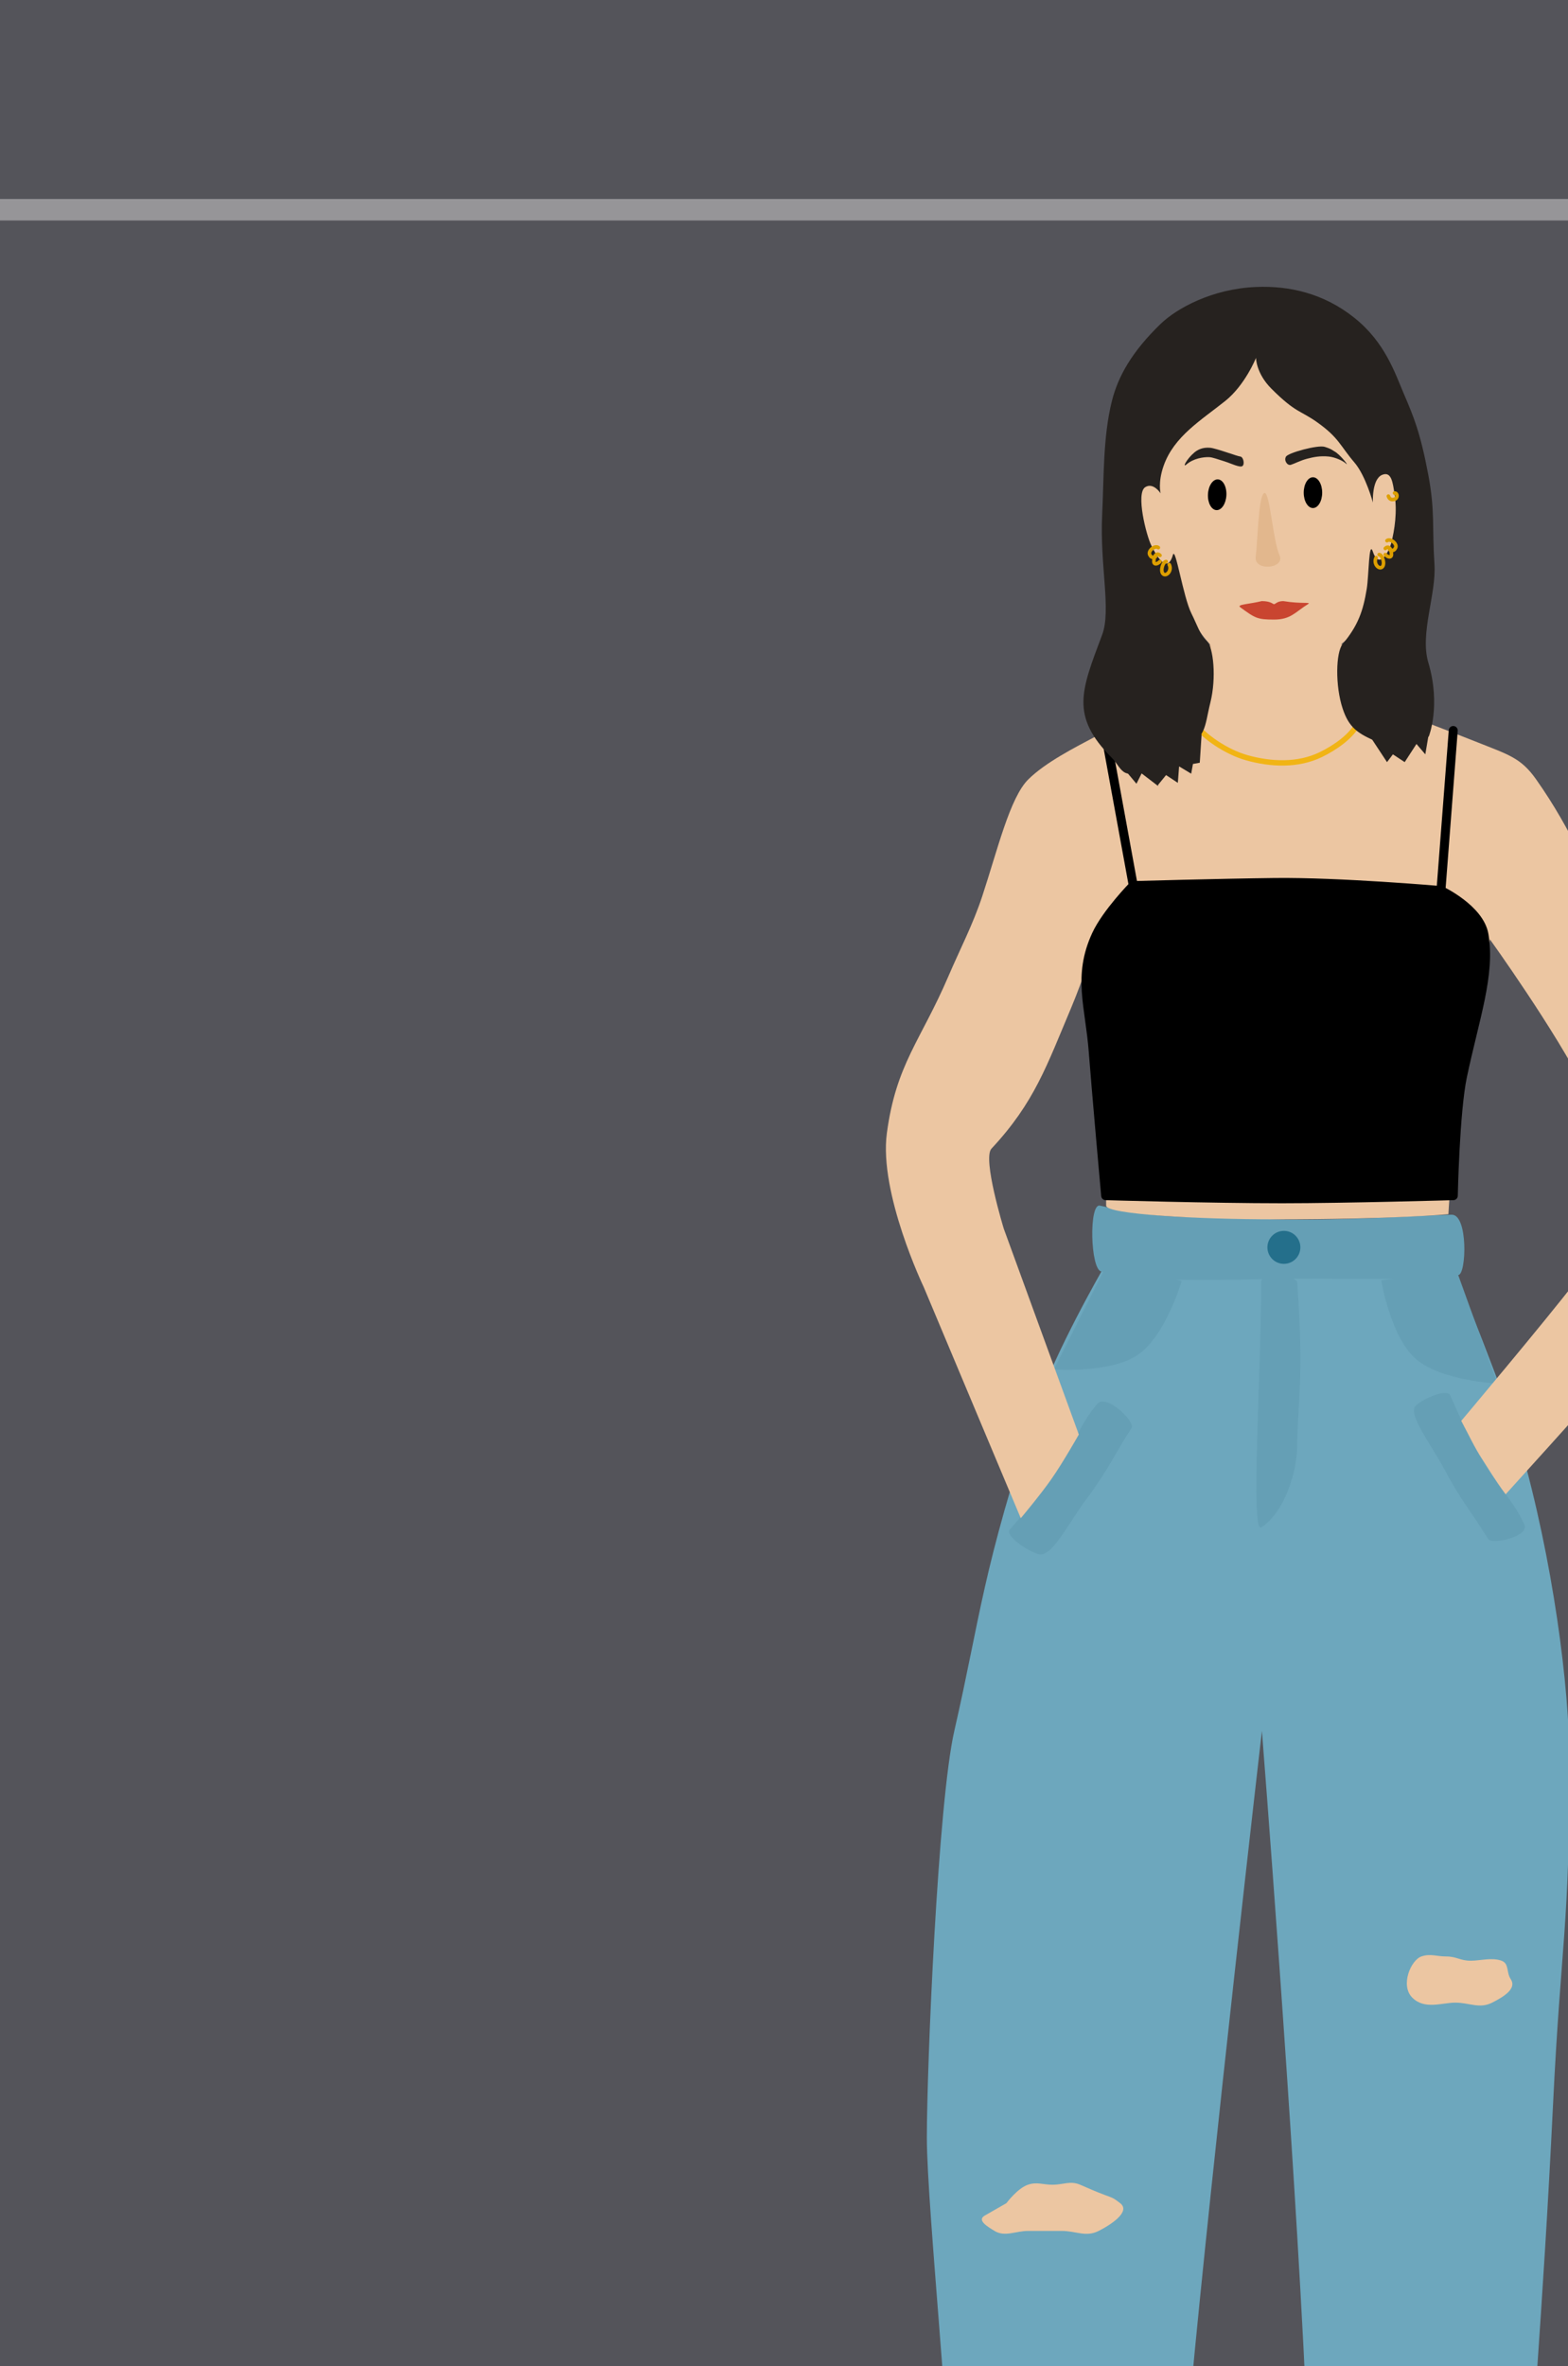 <svg width="875" height="1320" viewBox="0 0 875 1320" fill="none" xmlns="http://www.w3.org/2000/svg">
<g clip-path="url(#clip0_6_5416)">
<rect width="1320" height="875" transform="translate(0 1320) rotate(-90)" fill="#54545A"/>
<rect x="-330" y="111" width="1546" height="12" fill="#969598"/>
<path d="M578.518 784.765C588.71 754.188 615.3 708.135 615.3 708.135H811.474C811.474 708.135 840.577 779.333 848.257 806.175C866.648 870.452 875.844 941.045 875.844 983.958C875.844 1075.91 871.072 1083.06 866.648 1174C860.88 1292.59 854.388 1357.91 848.257 1471.33C846.06 1511.97 839.061 1584.79 839.061 1584.79H728.714C728.714 1584.79 733.183 1433.72 728.714 1336.5C722.089 1192.39 704.192 965.566 704.192 965.566C704.192 965.566 676.605 1204.65 664.344 1336.5C656.118 1424.97 652.083 1584.79 652.083 1584.79H544.8C544.8 1584.79 532.54 1490.42 532.54 1443.74C532.54 1376.26 517.214 1232.24 517.214 1192.39C517.214 1152.54 523.414 1005.41 532.54 965.566C547.334 900.967 547.866 876.722 578.518 784.765Z" fill="#6DA7BD"/>
<path d="M614.54 709.323C608.379 707.92 607.605 671.145 613.767 672.549C650.735 680.969 664.264 678.222 702.832 679.873C743.494 681.614 791.45 678.009 810.091 677.617C819.284 677.424 818.353 710.606 813.864 711.263C789.412 714.843 747.296 712.663 706.605 713.519C668.308 714.324 639.185 714.936 614.54 709.323Z" fill="#659FB5"/>
<path d="M703.802 715.456C703.802 764.776 697.783 855.829 703.802 852.036C716.661 843.932 723.866 821.119 723.866 806.508C723.866 785.641 727.877 768.569 723.866 715.456C723.579 711.661 703.802 708.048 703.802 715.456Z" fill="#659FB5"/>
<path d="M790.32 783.866C795.698 779.252 807.728 774.856 809.265 778.337C814.693 790.627 820.122 802.917 828.661 816.868C837.2 830.819 845.23 838.239 850.658 850.529C853.572 857.125 832.547 861.981 830.412 858.493C821.873 844.542 815.138 836.766 806.605 820.736C797.81 804.212 784.942 788.48 790.32 783.866Z" fill="#659FB5"/>
<path d="M579.347 866.909C571.809 864.506 560.834 856.285 563.447 853.291C572.674 842.724 581.9 832.157 591.068 818.12C600.236 804.082 603.195 793.62 612.422 783.053C617.374 777.381 633.747 793.109 631.455 796.618C622.287 810.655 618.263 820.177 607.026 835.207C595.443 850.701 586.885 869.312 579.347 866.909Z" fill="#659FB5"/>
<circle cx="716.455" cy="695.825" r="9.196" fill="#246F8B"/>
<path d="M790.221 757.522C776.53 745.357 771.333 714.596 771.333 714.596L812.542 709.445L834.863 771.258C834.863 771.258 803.856 769.638 790.221 757.522Z" fill="#659FB5" stroke="#659FB5" stroke-linecap="round" stroke-linejoin="round"/>
<path d="M634.866 755.245C649.926 744.824 658.802 714.917 658.802 714.917L618.518 704.823L588.89 763.485C588.89 763.485 619.866 765.625 634.866 755.245Z" fill="#659FB5" stroke="#659FB5" stroke-linecap="round" stroke-linejoin="round"/>
<path d="M573.605 1244.5C566.9 1244.5 560.693 1248.02 554.988 1244.5C551.334 1242.24 544.873 1238.59 549.567 1235.91L561.586 1229.04C561.586 1229.04 567.753 1220.73 573.605 1218.74C578.683 1217.01 581.977 1218.74 587.341 1218.74C593.376 1218.74 597.248 1216.36 602.794 1218.74C608.024 1220.98 611.461 1222.58 616.8 1224.55C621.205 1226.17 621.411 1226.16 625.116 1229.04C631.15 1233.74 619.922 1241.05 613.097 1244.5C605.913 1248.12 600.539 1244.5 592.492 1244.5H573.605Z" fill="#ECC6A2"/>
<path d="M812.082 1117.15C804.706 1117.15 794.979 1121.24 788.111 1114.37C781.243 1107.5 787.343 1093.38 793.195 1091.39C798.273 1089.66 801.567 1091.39 806.931 1091.39C812.966 1091.39 814.7 1093.77 820.735 1093.77C825.953 1093.77 832.566 1091.8 837.905 1093.77C842.309 1095.39 840.452 1100.17 843.056 1104.07C846.49 1109.22 839.512 1113.7 832.687 1117.15C825.503 1120.77 820.129 1117.15 812.082 1117.15Z" fill="#ECC6A2"/>
<path d="M573.878 434.724C583.56 425.206 599.667 417.069 611.65 410.686C673.245 377.878 779.918 396.95 779.918 396.95C779.918 396.95 807.39 407.252 824.56 414.12C841.73 420.988 848.703 422.71 857.184 434.724C877.788 463.914 886.249 487.727 905.26 522.292C924.147 556.633 936.166 580.671 953.336 611.577C967.137 636.418 975.203 655.824 972.224 668.239C965.218 697.428 938.143 723.95 906.979 759.241C883.439 785.898 840.204 833.584 840.204 833.584C834.487 825.962 830.75 819.521 826.865 813.576C822.835 807.408 819.986 801.142 815.433 792.616C815.433 792.616 862.335 736.919 879.505 714.598C893.588 696.29 906.979 671.673 906.979 661.371C906.979 657.937 893.241 625.313 884.656 608.143C868.022 574.875 831.431 524.009 831.431 524.009C831.431 524.009 828.796 543.982 826.279 556.633C820.691 584.727 816.143 600.329 812.541 628.747C809.674 651.365 808.259 677.335 808.259 677.335C808.259 677.335 778.276 680.193 711.585 680.193C667.759 680.193 617.264 677.335 617.264 672.572L617.264 671.94C617.265 654.799 617.265 645.641 613.367 628.747C603.067 584.105 611.652 524.009 611.652 524.009C611.652 524.009 604.023 547.323 597.916 561.784C584.133 594.423 577.311 615.011 553.274 640.766C548.123 646.286 560.142 685.409 560.142 685.409L602.02 800.238C602.02 800.238 593.275 815.693 586.776 825.009C580.559 833.921 569.627 846.922 569.627 846.922L515.497 718.032C515.497 718.032 490.425 665.652 494.895 632.181C500.059 593.512 513.782 580.671 529.235 544.613C535.838 529.205 542.869 515.89 548.123 499.971C556.708 473.957 563.575 444.853 573.878 434.724Z" fill="#ECC6A2"/>
<path d="M676.852 367.912C675.388 364.822 675.135 359.327 675.135 359.327H748.967C748.967 359.327 748.652 363.077 747.249 366.195C745.874 369.252 743.815 372.204 738.664 374.78C731.796 378.214 723.211 381.648 712.909 381.648C702.607 381.648 690.522 379.931 685.437 376.497C681.508 373.843 678.882 372.197 676.852 367.912Z" fill="#DFB48B"/>
<path d="M657.966 328.421C654.613 321.716 635.351 326.643 632.21 319.836C625.509 305.313 621.908 287.213 621.908 287.213L683.721 172.172L773.306 220.185C773.306 220.185 786.675 277.198 790.176 312.968C790.638 317.687 766.068 315.095 766.138 319.836C766.27 328.781 757.553 350.742 752.402 355.893C747.52 360.775 730.705 373.063 712.91 373.063C695.74 373.063 679.775 364.439 675.136 359.327C670.496 354.215 668.268 350.742 664.834 343.874C662.416 339.039 661.4 335.289 657.966 328.421Z" fill="#ECC6A2"/>
<path d="M676.852 378.254C676.852 370.576 675.134 352.499 675.134 352.499L748.966 354.185C748.966 354.185 747.262 371.518 747.249 378.223C747.243 381.657 748.489 388.723 750.683 391.959C752.565 394.734 762.784 393.676 766.136 393.676C772.998 393.676 720.913 429.951 726.5 434.813C729.45 437.379 840.257 427.945 804.214 434.813C786.532 438.182 732.085 474.304 732.085 474.304C732.085 474.304 697.426 493.642 704.5 458.5C705.63 452.884 643.684 399.508 647.671 395.393C652.542 390.366 665.615 399.147 669.983 393.676C672.629 390.362 676.852 383.405 676.852 378.254Z" fill="#ECC6A2"/>
<path d="M611.788 521.474C617.422 509.304 632.392 494.002 632.392 494.002C632.392 494.002 680.525 492.647 711.375 492.285C747.581 491.86 804.094 496.785 804.094 496.785C804.094 496.785 825.714 506.968 828.132 521.474C831.853 543.795 822.981 567.834 816.113 600.457C811.96 620.185 811 667 811 667C811 667 751.095 668.73 715.5 668.73C675.5 668.73 617 667 617 667C617 667 611.663 607.716 610.071 586.721C608.143 561.305 601.079 544.605 611.788 521.474Z" fill="black"/>
<path d="M616.939 409.5L632.392 494.002M632.392 494.002C632.392 494.002 617.422 509.304 611.788 521.474C601.079 544.605 608.143 561.305 610.071 586.721C611.663 607.716 617 667 617 667C617 667 675.5 668.73 715.5 668.73C751.095 668.73 811 667 811 667C811 667 811.96 620.185 816.113 600.457C822.981 567.834 831.853 543.795 828.132 521.474C825.714 506.968 804.094 496.785 804.094 496.785M632.392 494.002C632.392 494.002 680.525 492.647 711.375 492.285C747.581 491.86 804.094 496.785 804.094 496.785M804.094 496.785L810.962 407.5" stroke="black" stroke-width="5" stroke-linecap="round" stroke-linejoin="round"/>
<path d="M666.593 403.816C671.744 410.684 683.931 419.375 695.782 422.704C709.339 426.511 724.313 427.115 736.99 420.987C745.113 417.061 754.161 410.684 757.595 403.816" stroke="#F1B415" stroke-width="3"/>
<path d="M683.721 223.682C694.857 214.781 700.891 199.644 700.891 199.644C700.891 199.644 700.891 208.229 709.477 216.814C723.213 230.55 725.471 228.729 735.232 235.701C747.251 244.286 747.793 248.632 755.836 258.022C762.127 265.367 766.138 280.344 766.138 280.344C766.138 280.344 765.407 267.315 771.289 264.891C776.586 262.708 777.215 269.542 778.157 275.193C779.875 285.495 778.157 295.797 776.44 302.665C775.191 307.662 769.572 318.119 766.138 307.816C763.805 300.819 763.89 321.14 762.704 328.42C760.678 340.854 757.849 348.958 749.264 359.26C745.4 363.896 745.018 382.582 749.264 395.32C752.699 405.625 757.334 409.33 769.572 414.207C786.343 420.892 797.34 410.771 797.34 410.771C797.34 410.771 804.208 393.601 797.044 369.562C792.222 353.382 801.588 331.531 800.476 314.684C799.107 293.943 800.886 285.319 797.044 264.891C792.602 241.268 788.756 232.201 783.605 220.182C778.454 208.163 773.006 191.062 755.836 177.323C738.666 163.584 719.421 159.316 700.891 160.086C676.257 161.11 656.544 172.106 647.664 180.691C631.678 196.144 623.919 209.946 620.485 223.682C615.441 243.859 616.059 266.373 615.044 287.146C613.666 315.346 620.193 340.373 615.044 354.109C603.399 385.175 597.024 399.332 620.485 422.79C625.636 427.941 626.579 436.593 639.079 427.941C652.149 418.894 643.105 422.724 658.262 417.639C673.419 412.554 672 405.625 675.433 391.886C678.866 378.148 677.149 360.977 673.419 357.61C669.689 354.242 668.266 349.025 664.831 342.156C660.244 332.982 655.947 304.58 654.532 309.533C651.098 321.552 644.23 307.816 642.513 304.382C639.668 298.692 633.7 275.155 639.079 271.759C643.614 268.894 647.664 275.193 647.664 275.193C647.664 275.193 646.028 269.222 649.381 259.739C655.149 243.424 670.204 234.486 683.721 223.682Z" fill="#26221F"/>
<path d="M645.99 438.156L637.405 420.986L658.923 415.022L657.279 436.71L650.703 432.373L645.99 438.156Z" fill="#26221F"/>
<path d="M773.999 425.143L764.465 410.684H797.088L795.371 420.805L790.439 415.022L783.863 425.143L777.287 420.805L773.999 425.143Z" fill="#26221F"/>
<path d="M669.521 425.474L670.545 409.574L629.122 431.155L634.182 437.208L637.069 431.44L646.257 438.48L644.084 426.659L658.068 427.58L664.726 431.593L665.703 426.176L669.521 425.474Z" fill="#26221F"/>
<path d="M700.73 310.545C701.885 301.688 702.147 277.504 705.342 275.122C708.539 272.739 710.198 301.207 714.024 309.774C717.365 317.257 699.636 318.932 700.73 310.545Z" fill="#E2B78D"/>
<path d="M773.051 305.947C774.768 304.23 776.485 305.948 776.485 309.382C776.485 311.099 774.768 311.098 773.051 309.381" stroke="#DD9F00" stroke-width="2" stroke-linecap="round"/>
<path d="M769.621 309.381C771.338 309.381 773.056 314.532 771.338 316.249C769.62 317.966 766.187 314.532 767.904 311.098" stroke="#DD9F00" stroke-width="2" stroke-linecap="round"/>
<path d="M773.991 301.608C775.892 300.097 779.923 303.473 778.769 305.609C778.319 306.444 777.615 307.746 775.479 306.591" stroke="#DD9F00" stroke-width="2" stroke-linecap="round"/>
<path d="M647.326 309.816C645.609 308.099 643.892 309.818 643.892 313.252C643.892 314.969 645.609 314.967 647.326 313.25" stroke="#DD9F00" stroke-width="2" stroke-linecap="round"/>
<path d="M650.759 313.25C649.042 313.25 647.324 318.401 649.042 320.118C650.759 321.835 654.193 318.401 652.476 314.967" stroke="#DD9F00" stroke-width="2" stroke-linecap="round"/>
<path d="M646.386 305.477C644.486 303.966 640.454 307.342 641.608 309.478C642.059 310.313 642.762 311.615 644.899 310.461" stroke="#DD9F00" stroke-width="2" stroke-linecap="round"/>
<path d="M774.768 276.757C775.242 278.179 776.241 279.128 778.202 278.474C780.163 277.821 779.919 275.04 778.202 275.04" stroke="#DD9F00" stroke-width="2" stroke-linecap="round"/>
<path d="M710.973 345.622C701.596 345.622 700.457 344.858 692.09 338.754C689.885 337.145 697.236 337.037 704.104 335.32C709.255 335.32 710.245 337.037 710.973 337.037C711.7 337.037 712.69 335.32 716.124 335.32C726.426 337.037 732.146 335.624 729.865 337.037C722.778 341.424 720.349 345.622 710.973 345.622Z" fill="#C94530"/>
<path d="M693.367 259.952C694.702 258.824 693.807 254.819 692.099 254.664C690.392 254.51 678.705 250.072 675.283 249.778C671.066 249.414 668.293 250.899 666.435 252.463C662.281 255.959 659.448 261.352 662.181 259.019C665.952 255.798 671.405 254.871 674.836 255.017C676.551 255.089 679.613 256.215 683.252 257.349C686.891 258.483 692.031 261.079 693.367 259.952Z" fill="#26221F"/>
<ellipse cx="679.226" cy="275.995" rx="5.151" ry="8.585" transform="rotate(2.626 679.226 275.995)" fill="black"/>
<path d="M720.354 259.289C718.334 259.915 716.308 256.783 717.66 254.671C719.011 252.559 735.382 248.076 739.217 249.265C743.26 250.518 743.472 251.185 744.612 251.771C747.87 253.444 753.514 260.877 750.884 258.43C749.536 257.177 745.26 255.045 741.45 254.671C736.71 254.205 733.005 254.945 729.321 255.924C725.637 256.902 722.375 258.663 720.354 259.289Z" fill="#26221F"/>
<ellipse cx="732.674" cy="274.823" rx="5.151" ry="8.585" fill="black"/>
</g>
<defs>
<clipPath id="clip0_6_5416">
<rect width="1320" height="875" fill="white" transform="translate(0 1320) rotate(-90)"/>
</clipPath>
</defs>
</svg>
